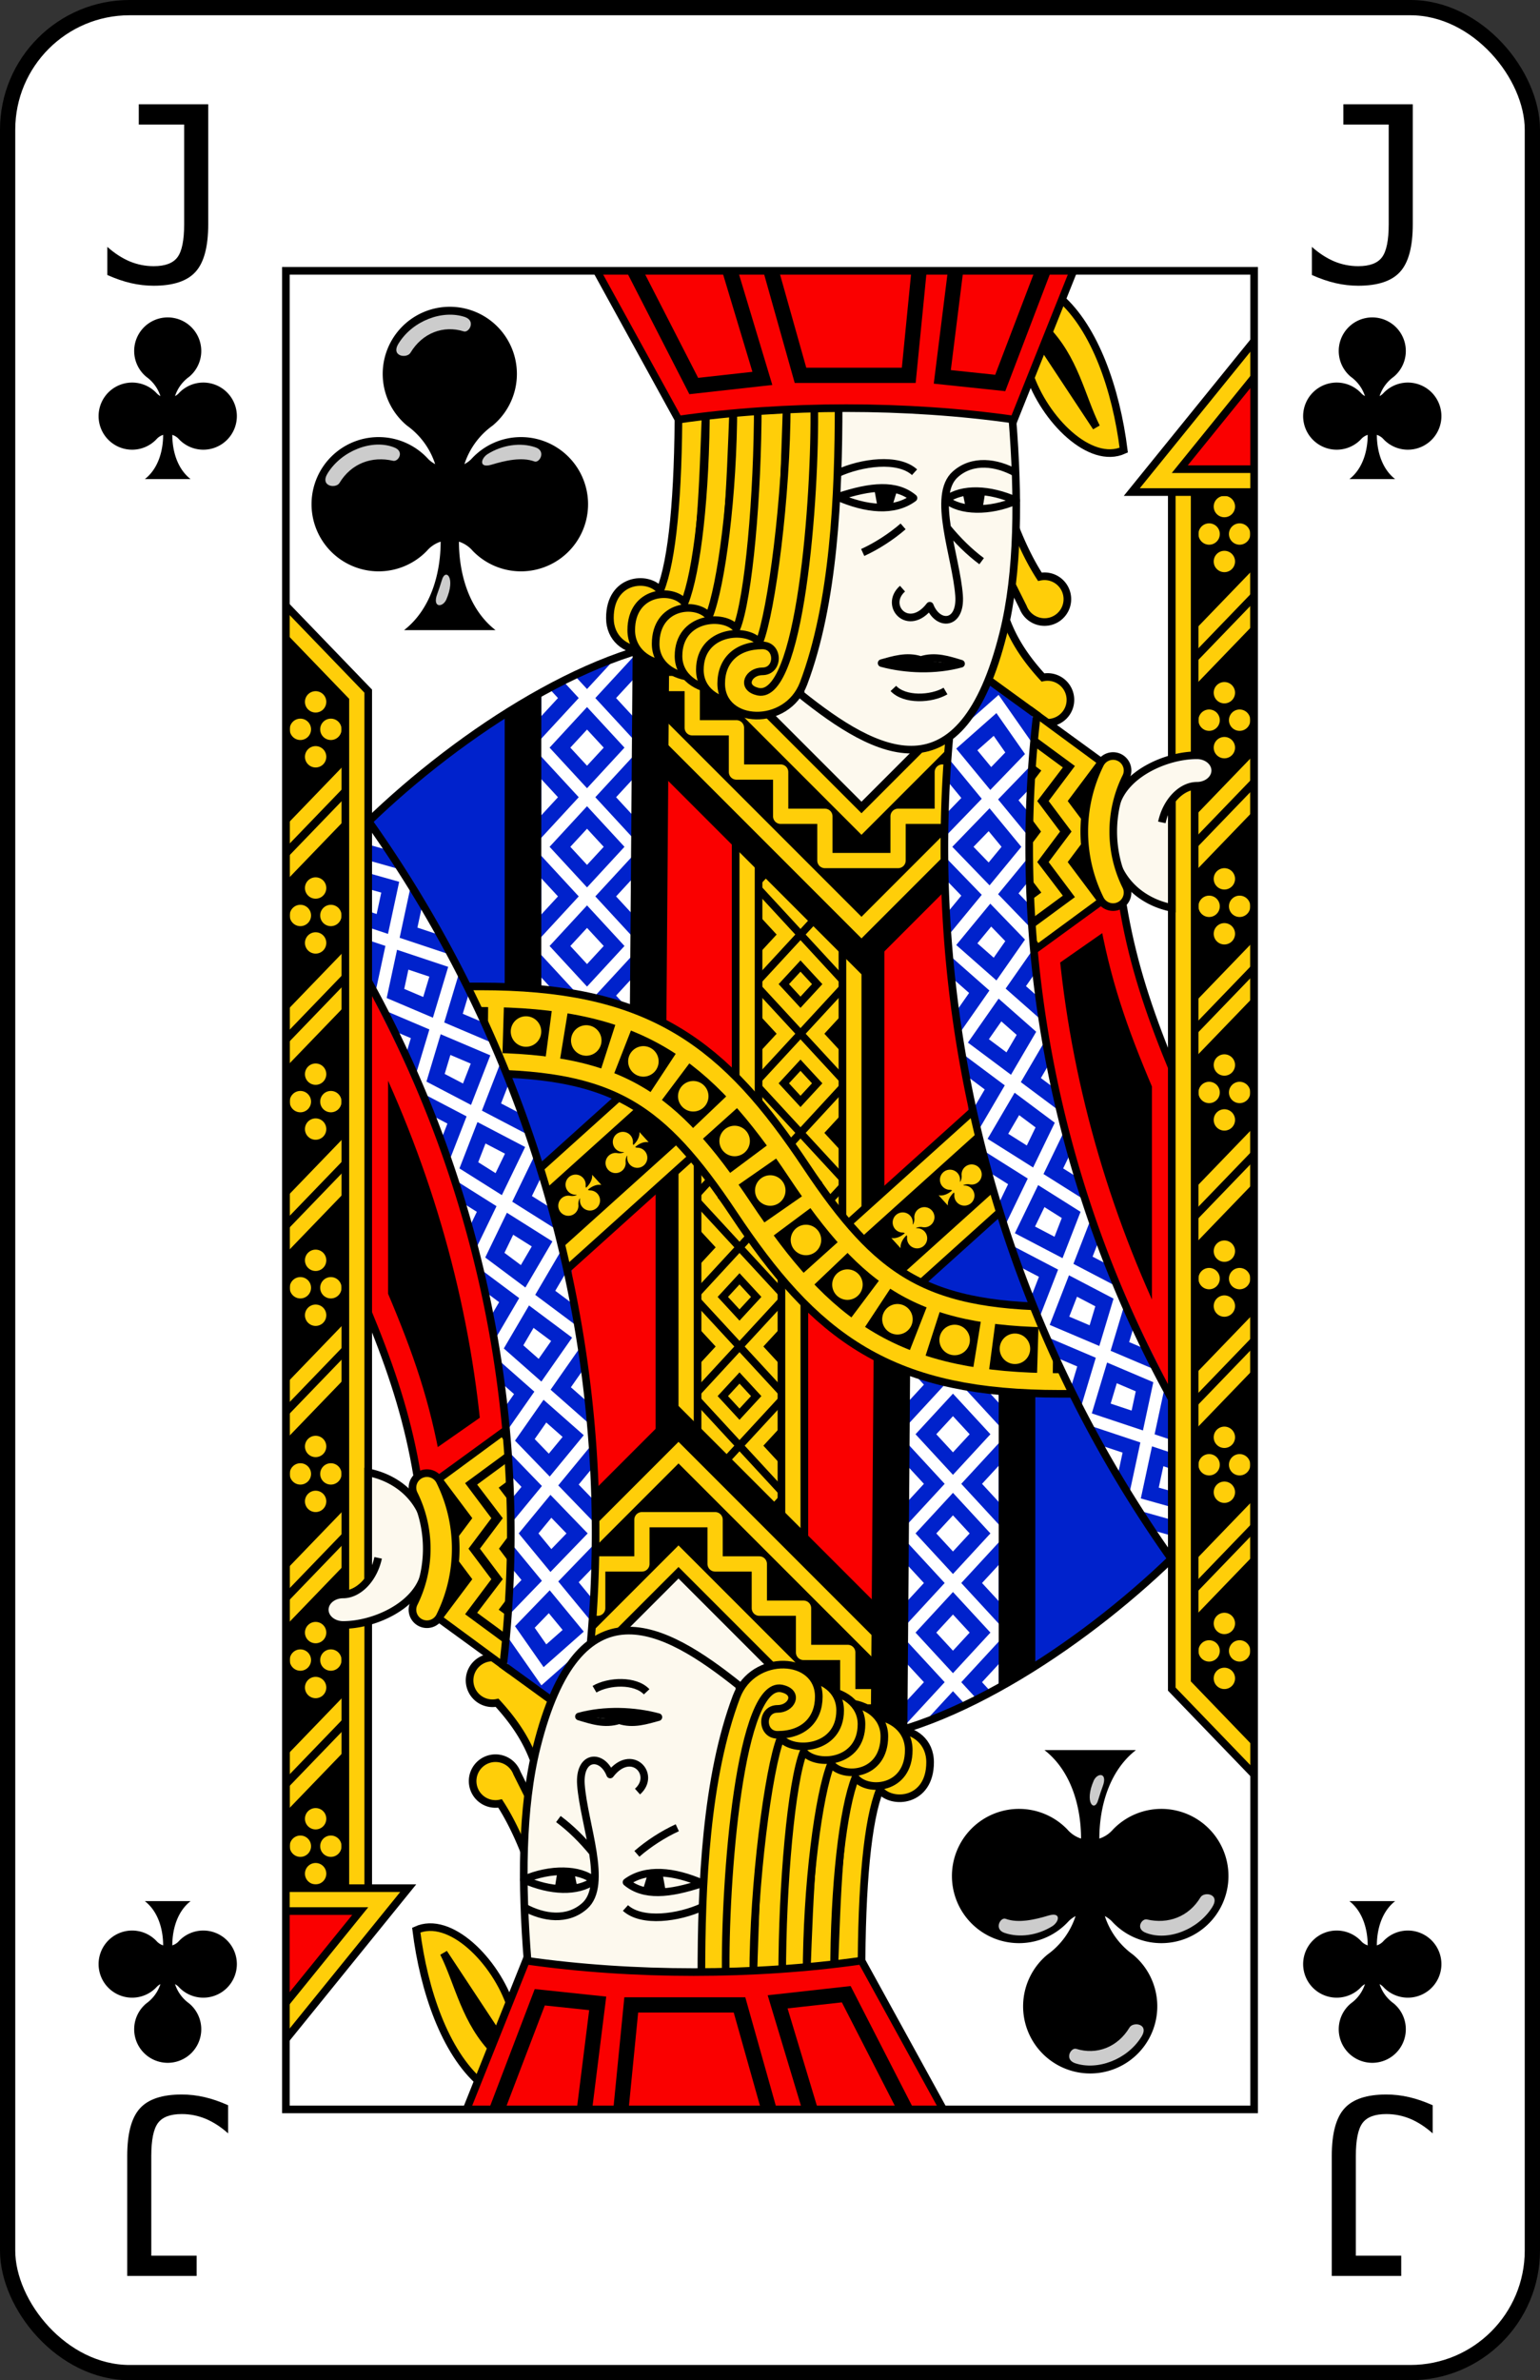 <?xml version="1.0" encoding="UTF-8" standalone="no"?>
<svg xmlns="http://www.w3.org/2000/svg" xmlns:xlink="http://www.w3.org/1999/xlink" version="1.1" viewBox="0 0 101 156" id="pad" >
  <rect x="0" y="0" width="101" height="156" fill="#333333" stroke="none"/>
  <defs>
    <clipPath id="cpf">
      <rect width="100" height="155" ry="8" x="0" y="0" id="card" style="fill:#ffffff;stroke:#000000;stroke-width:1" />
    </clipPath>
    <g id="cl">
      <path d="M 11.25,28.3 A 1,1 0 0 0 10.8,28 C 10.8,29 11.1,30.2 12,30.9 L 9,30.9 C 9.9,30.2 10.2,29 10.2,28 A 1,1 0 0 0 9.75,28.3 2.2,2.2 0 1 1 9.8,25.3 1,1 0 0 0 10.02,25.46 2.5,2.5 0 0 0 9.1,24.2 2.2,2.2 0 1 1 11.9,24.2 2.5,2.5 0 0 0 10.98,25.46 1,1 0 0 0 11.2,25.3 2.2,2.2 0 1 1 11.25,28.3" id="cl0" />
      <path d="M 6.5,25.75 C 6.22,26.19 6.76,26.27 6.88,26.08 7.27,25.43 7.95,25.19 8.64,25.35 8.81,25.39 9.03,25.04 8.67,24.91 7.95,24.63 6.96,25.02 6.5,25.75 z M 11.86,25.48 C 12.32,25.34 12.86,25.22 13.27,25.37 13.44,25.44 13.67,25.03 13.31,24.91 12.82,24.74 12.22,24.83 11.74,25.13 11.51,25.28 11.45,25.6 11.86,25.48 z M 8.83,21.49 C 8.54,21.93 9.09,22.01 9.21,21.81 9.6,21.16 10.29,20.9 10.96,21.11 11.13,21.16 11.36,20.77 11,20.64 10.26,20.39 9.29,20.76 8.83,21.49 z M 10.09,29.71 C 10.14,29.58 10.18,29.45 10.24,29.26 10.35,28.86 10.71,29.16 10.38,29.91 10.25,30.17 9.92,30.16 10.09,29.71 z" style="opacity:0.8;fill:#ffffff" />
    </g>
    <path d="M 6.539,17.523 6.539,15.68 C 7.013,16.102 7.503,16.419 8.008,16.633 8.513,16.841 9.036,16.945 9.578,16.945 10.323,16.945 10.841,16.753 11.133,16.367 11.43,15.977 11.578,15.253 11.578,14.195 L 11.578,7.664 8.602,7.664 8.602,6.336 13.156,6.336 13.156,14.195 C 13.156,15.664 12.88,16.703 12.328,17.312 11.781,17.922 10.865,18.227 9.578,18.227 9.078,18.227 8.581,18.169 8.086,18.055 7.591,17.94 7.076,17.763 6.539,17.523" id="tJ" />
    <clipPath id="pfc">
      <rect width="63.5" height="120.5" x="18.25" y="17.25" id="pfl" style="fill:none;stroke:#000000;stroke-width:0.5" />
    </clipPath>
    <clipPath id="cjc1">
      <path d="M 45,41.4 C 38,42 29,48 23,54 L 23,64 43,70 55,84 77,92 77,71 C 74,64 72.5,59 72.5,50 L 63.8,44.6 z" id="cju2" />
    </clipPath>
    <clipPath id="cjc2">
      <path d="M 32.5,108.64 A 77,75.8 0 0 0 19.04,56.48 L 22.92,52.28 A 82.6,81.4 0 0 1 37.6,112.34 z" id="cju3" />
    </clipPath>
  </defs>
  <g transform="translate(0.5,0.5)" id="jack_club">
    <use xlink:href="#card" />
    <use xlink:href="#tJ" />
    <use transform="translate(79,0)" xlink:href="#tJ" />
    <use transform="matrix(-1,0,0,-1,21,155)" xlink:href="#tJ" />
    <use transform="matrix(-1,0,0,-1,100,155)" xlink:href="#tJ" />
    <use xlink:href="#cl0" />
    <use transform="translate(79,0)" xlink:href="#cl0" />
    <use transform="matrix(-1,0,0,-1,21,155)" xlink:href="#cl0" />
    <use transform="matrix(-1,0,0,-1,100,155)" xlink:href="#cl0" />
    <g clip-path="url(#pfc)">
      <g clip-path="url(#cjc1)" id="cjg1">
        <use style="fill:#0022cc" xlink:href="#cju2" />
        <path d="M 49,46 56,53 61,48 52,44 z" style="fill:#fdf9ee" />
        <path d="M 42,50 63,54 63,78 50,78 42,68 z" style="fill:#fa0000" />
        <path d="M 52.5,54 52.5,79" style="stroke:#000000;stroke-width:10" />
        <path d="M 52,54 52,79" style="stroke:#ffce09;stroke-width:2" />
        <path d="M 49,77 55,70.5 49,64 55,57.5 52,54.25 49,57.5 55,64 49,70.5 55,77 52,80.25 z" style="fill:none;stroke:#000000;stroke-width:3.3;stroke-miterlimit:0.5" />
        <path d="M 49,77 55,70.5 49,64 55,57.5 52,54.25 49,57.5 55,64 49,70.5 55,77 52,80.25 z" style="fill:none;stroke:#ffce09;stroke-width:2.3;stroke-miterlimit:0.5" />
        <path d="M 49,77 55,70.5 49,64 55,57.5 52,54.25 49,57.5 55,64 49,70.5 55,77 52,80.25 z" style="fill:none;stroke:#000000;stroke-width:0.5" />
        <path d="M 48.5,54 48.5,73 M 55.5,82 55.5,59" style="stroke:#000000;stroke-width:2" />
        <path d="M 48.5,54 48.5,73 M 55.5,82 55.5,59" style="stroke:#ffce09;stroke-width:1" />
        <path d="M 42.3,44 56,57.7 64,49.7" style="fill:none;stroke:#000000;stroke-width:8" />
        <path d="M 42.3,43.2 56,56.9 64,48.9" style="fill:none;stroke:#ffce09;stroke-width:5.8" />
        <path d="M 42.3,43.2 56,56.9 64,48.9" style="fill:none;stroke:#000000;stroke-width:3.8" />
        <path d="M 42,44.3 44.9,44.3 44.9,47.2 47.8,47.2 47.8,50.1 50.7,50.1 50.7,53 53.6,53 53.6,55.9 58.4,55.9 58.4,53 61.3,53 61.3,50.1 64.2,50.1" style="fill:none;stroke:#ffce09;stroke-width:1;stroke-linejoin:round" />
        <rect width="6" height="24" x="35" y="42" style="fill:#ffffff" />
        <path d="M 41,42 35,48.5 41,55 35,61.5 41,68 M 35,42 41,48.5 35,55 41,61.5 35,68" style="fill:none;stroke:#0022cc;stroke-width:2.8" />
        <path d="M 41,42 35,48.5 41,55 35,61.5 41,68 M 35,42 41,48.5 35,55 41,61.5 35,68" style="fill:none;stroke:#ffffff;stroke-width:0.8" />
        <path d="M 33.8,42 33.8,66 M 42.2,41 42,67" style="fill:none;stroke:#000000;stroke-width:2.4" />
        <path d="M 72.31,59.38 C 73.03,63.44 74.05,66.44 75.8,70.56 L 75.8,88 C 71.75,79.93 69.14,71.17 68.24,62.22 z" style="fill:#000000;stroke:#fa0000;stroke-width:1.5;stroke-miterlimit:8" />
      </g>
      <use style="fill:none;stroke:#000000;stroke-width:0.5" xlink:href="#cju2" />
      <use transform="matrix(-1,0,0,-1,100,155)" xlink:href="#cjg1" />
      <use transform="matrix(-1,0,0,-1,100,155)" style="fill:none;stroke:#000000;stroke-width:0.5" xlink:href="#cju2" />
      <g id="cgj2">
        <path d="M 56,83 66,74" style="stroke:#000000;stroke-width:6.6" />
        <path d="M 56,83 66,74" style="stroke:#ffce09;stroke-width:5.6" />
        <path d="M 56,83 66,74" style="stroke:#000000;stroke-width:3.6" />
        <use transform="matrix(0.202,0.222,-0.222,0.202,66.1,69.6)" style="fill:#ffce09;fill-opacity:1" xlink:href="#cl0" />
        <use transform="matrix(0.202,0.222,-0.222,0.202,63,72.4)" style="fill:#ffce09;fill-opacity:1" xlink:href="#cl0" />
      </g>
      <use transform="matrix(-1,0,0,-1,100,155)" xlink:href="#cgj2" />
      <path d="M 30,67 31,67 C 41,67 45,70 50,77.5 55,85 59,88 69,88 L 70,88" id="cju1" style="fill:none" />
      <use style="stroke:#000000;stroke-width:6.2" xlink:href="#cju1" />
      <use style="stroke:#ffce09;stroke-width:5.2" xlink:href="#cju1" />
      <use style="stroke:#000000;stroke-width:3;stroke-dasharray:3, 1;stroke-dashoffset:1.5" xlink:href="#cju1" />
      <use style="stroke:#ffce09;stroke-width:2;stroke-linecap:round;stroke-dasharray:0, 4" xlink:href="#cju1" />
      <g id="cjg3">
        <path d="M 34.8,123.7 C 34.3,121.7 33.4,119.4 32.3,117.7 A 1.5,1.5 0 1 1 33.4,115.7 L 34.8,118.5 M 34.8,115.8 C 34.3,113.8 33.2,112.3 32.1,111.1 A 1.5,1.5 0 1 1 33.2,109.1 L 35.8,110.2" style="fill:#ffce09;stroke:#000000;stroke-width:0.5" />
        <path d="M 33,93 27.5,97 27.5,105 33,109" style="fill:#000000;stroke:#000000;stroke-width:0.5" />
        <path d="M 34.9,94.4 31.5,96.9 33.1,99 31.6,101 33.1,103 31.5,105.1 34.9,107.6 M 32.7,94.1 29.3,96.6 31.1,99 29.6,101 31.1,103 29.3,105.4 32.7,107.9" id="path4176" style="fill:none;stroke:#ffce09;stroke-opacity:1" />
        <g clip-path="url(#cjc2)">
          <use style="fill:#ffffff" xlink:href="#cju3" />
          <path d="M 21.38,59.94 29.39,62.61 26.99,70.59 34.47,74.5 30.82,82.04 37.57,87.08 32.76,93.96 38.6,100 32.76,106.04 35.08,109.36 38.34,106.48 33,100 38.34,93.52 32.03,87.96 36.27,80.73 29.14,76.24 32.17,68.45 24.4,65.15 26.15,57.01 21.93,55.82 z" style="fill:none;stroke:#0022cc;stroke-width:2.8" />
          <path d="M 21.38,59.94 29.39,62.61 26.99,70.59 34.47,74.5 30.82,82.04 37.57,87.08 32.76,93.96 38.6,100 32.76,106.04 35.08,109.36 38.34,106.48 33,100 38.34,93.52 32.03,87.96 36.27,80.73 29.14,76.24 32.17,68.45 24.4,65.15 26.15,57.01 21.93,55.82 z" style="fill:none;stroke:#ffffff;stroke-width:0.8" />
        </g>
        <use style="fill:none;stroke:#000000;stroke-width:0.5" xlink:href="#cju3" />
        <path d="M 17.5,39.5 22.9,45.1 22.9,124 17.5,124 z" id="cju4" />
        <g id="cjg4">
          <path d="M 17.5,55.1 22.9,49.5 M 17.5,57.3 22.9,51.7" style="fill:none;stroke:#ffce09;stroke-width:1" />
          <circle cx="20.2" cy="45.5" r="0.7" id="cju5" style="fill:#ffce09;fill-opacity:1" />
          <use transform="translate(-1,1.8)" xlink:href="#cju5" />
          <use transform="translate(1,1.8)" xlink:href="#cju5" />
          <use transform="translate(0,3.6)" xlink:href="#cju5" />
        </g>
        <use transform="translate(0,12.2)" xlink:href="#cjg4" />
        <use transform="translate(0,24.4)" xlink:href="#cjg4" />
        <use transform="translate(0,36.6)" xlink:href="#cjg4" />
        <use transform="translate(0,48.8)" xlink:href="#cjg4" />
        <use transform="translate(0,61)" xlink:href="#cjg4" />
        <use transform="translate(0,73.2)" xlink:href="#cjg4" />
        <use style="fill:none;stroke:#000000;stroke-width:2" xlink:href="#cju4" />
        <use style="fill:none;stroke:#ffce09;stroke-width:1" xlink:href="#cju4" />
        <path d="M 23.65,103 23.65,96 C 25.2,96.3 26.7,97.3 27.3,99 27.8,100.4 27.6,101.8 27.3,102.8 26.7,104.8 24,106 22,106 A 1.2,1 0 0 1 22,104 C 23,104 24,103 24.3,101.6" style="fill:#fdf9ee;stroke:#000000;stroke-width:0.5" />
        <path d="M 27.5,97 A 9,9 0 0 1 27.5,105" style="fill:none;stroke:#000000;stroke-width:2.4;stroke-linecap:round" />
        <path d="M 27.5,97 A 9,9 0 0 1 27.5,105" style="fill:none;stroke:#ffce09;stroke-width:1.4;stroke-linecap:round" />
        <path d="M 17,124 24.7,124 17,133.5 z" style="fill:#fa0000;stroke:#000000;stroke-width:2;stroke-miterlimit:5" />
        <path d="M 17,124 24.7,124 17,133.5 z" style="fill:none;stroke:#ffce09;stroke-width:1;stroke-miterlimit:5" />
      </g>
      <use transform="matrix(-1,0,0,-1,100,155)" xlink:href="#cjg3" />
      <g id="cjg5">
        <path d="M 67,24 C 68,27 71,30 73.2,29 72.7,25 71.3,21 69,19" style="fill:#ffce09;stroke:#000000;stroke-width:0.5" />
        <path d="M 68,21 C 70,23 70.4,25.5 71.4,27.5 L 67.7,21.9 z" style="fill:#000000;stroke:#000000;stroke-width:0.5" />
        <path d="M 65.9,27 C 66.3,32 66.3,37 65.3,41 62.55,52 57,49 52,45 L 52.9,26" style="fill:#fdf9ee;fill-opacity:1;stroke:#000000;stroke-width:0.5" />
        <g style="fill:#ffce09;stroke:#000000;stroke-width:0.5">
          <path d="M 45.8,26 C 45.6,31.4 45.5,36.2 44.4,40 43.6,43 39.5,42.7 39.5,40 39.5,37.4 42,37.2 42.8,38.2 43.6,36.2 44,32 44,26" />
          <path d="M 47.6,26 C 47.4,31.4 47.2,37.2 46.1,41 45.3,44 40.9,43.5 40.9,40.8 40.9,38.2 43.6,38 44.4,39 45.2,37 45.8,32 45.8,26" />
          <path d="M 49.4,26 C 49.2,31.4 49.1,38 48,41.8 47.2,44.8 42.5,44.4 42.5,41.7 42.5,39.1 45.2,38.9 46,39.9 46.8,37.9 47.6,32 47.6,26" />
          <path d="M 51.1,26 C 50.9,31.4 50.8,38.9 49.7,42.7 48.9,45.7 44,45.2 44,42.5 44,39.9 47,39.7 47.8,40.7 48.6,38.7 49.2,32 49.2,26" />
          <path d="M 52.9,26 C 53.8,31 53,40 51.3,43.6 50,46.4 45.4,46.1 45.4,43.4 45.4,40.8 48.5,40.6 49.3,41.6 50.1,39.6 51.1,32 51.1,26" />
          <path d="M 54.5,26 C 54.5,32 54.2,39 52.2,44.3 51.1,47.2 46.8,47 46.8,44.3 46.8,42.8 47.8,41.8 49.5,41.8 50.6,41.8 50.6,43.5 49.5,43.5 48.6,43.5 48.1,44.5 49.1,44.8 52,45.8 53,32 52.9,26" />
        </g>
        <path d="M 66.11,30.49 C 64.86,29.8 63.29,29.58 62.16,30.58 60.59,31.96 62.21,35.95 62.4,38.53 62.54,40.48 61.01,40.56 60.48,39.2 59.09,41.01 57.43,39.2 58.69,38.08 M 54.43,30.52 C 55.99,29.8 58.4,29.47 59.48,30.45 M 61.59,34.05 C 62.31,34.93 63.07,35.68 63.88,36.28 M 58.73,34 C 57.96,34.67 57,35.29 56.08,35.71 M 57.32,42.96 C 58.91,43.39 60.86,43.46 62.53,43 61.73,42.76 60.84,42.45 59.89,42.76 58.97,42.45 58.06,42.76 57.32,42.96 z M 54.44,32.07 C 56.63,31.34 58.28,31.2 59.41,32.14 58.14,33.08 56.3,32.88 54.44,32.07 z M 61.55,32.24 C 62.62,31.46 64.4,31.53 66.15,32.31 64.42,33.07 62.45,33.03 61.55,32.24 z M 58.09,44.62 C 58.83,45.41 60.57,45.34 61.51,44.79" style="fill:none;stroke:#000000;stroke-width:0.5;stroke-linejoin:round" />
        <path d="M 58.33,31.66 58.03,32.64 57.05,32.71 56.84,31.56 M 62.63,31.76 62.83,32.75 63.95,32.78 64.12,31.73 M 59.89,42.76 57.85,42.92 59.86,43.25 62.06,43.01 z" style="fill:#000000" />
        <path d="M 38.5,17 44,27 C 51,26 59,26 66,27 L 70,17" style="fill:#fa0000;stroke:#000000;stroke-width:0.5" />
        <path d="M 50,17 52,24.1 59.1,24.1 59.8,17 M 41,17 45,24.8 49.5,24.3 47.3,17 M 62.2,17 61.3,24.2 65.1,24.6 68,17" style="fill:none;stroke:#000000" />
      </g>
      <use transform="matrix(-1,0,0,-1,100,155)" xlink:href="#cjg5" />
    </g>
    <use xlink:href="#pfl" />
    <use transform="matrix(2,0,0,2,8,-21)" xlink:href="#cl" />
    <use transform="matrix(-2,0,0,-2,92,176)" xlink:href="#cl" />
  </g>
</svg>
